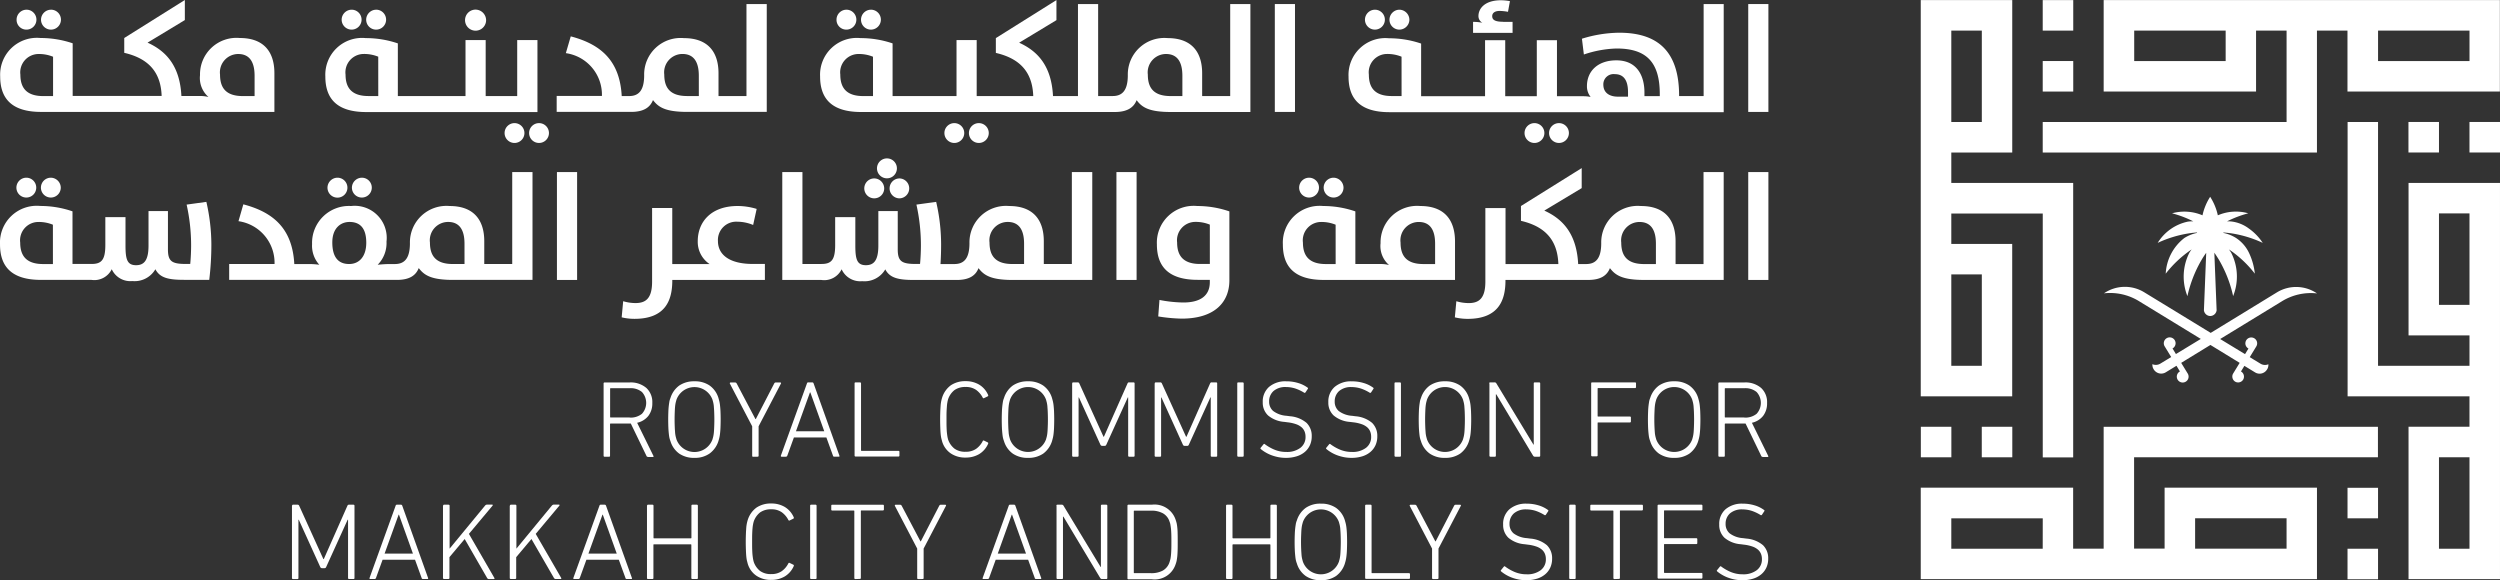 <svg id="Brandmark" xmlns="http://www.w3.org/2000/svg" width="247.968" height="57.55" viewBox="0 0 247.968 57.55">
  <rect x="0" y="0" width="247.968" height="57.55" fill="#333333" stroke="none"/>
  <g id="Group_126014" data-name="Group 126014">
    <g id="Group_126009" data-name="Group 126009">
      <g id="Group_126006" data-name="Group 126006" transform="translate(28.963 37.807)">
        <path id="Path_130008" data-name="Path 130008" d="M90.1,68.013a.139.139,0,0,1-.131-.1l-1.548-3.2h-2c-.044,0-.061.017-.061.061v3.132c0,.07-.035.1-.114.1h-.411c-.07,0-.114-.035-.114-.1V60.735a.093.093,0,0,1,.1-.1h2.484a2.382,2.382,0,0,1,1.653.542,1.907,1.907,0,0,1,.595,1.5,2.021,2.021,0,0,1-.394,1.277,1.966,1.966,0,0,1-1.111.682l1.61,3.272a.114.114,0,0,1,.017.087.078.078,0,0,1-.07.035H90.1ZM88.309,64.12a1.776,1.776,0,0,0,1.216-.376,1.6,1.6,0,0,0,0-2.161,1.746,1.746,0,0,0-1.216-.376H86.429c-.044,0-.061.018-.061.061V64.05c0,.044.017.061.061.061h1.881Z" transform="translate(-54.815 -60.508)" fill="#fff"/>
        <path id="Path_130009" data-name="Path 130009" d="M95.657,68.1a2.575,2.575,0,0,1-1.513-.42,2.355,2.355,0,0,1-.875-1.242,2.392,2.392,0,0,1-.1-.324c-.026-.122-.044-.262-.061-.42s-.035-.359-.044-.577-.017-.5-.017-.814.009-.586.017-.814.026-.42.044-.577.044-.306.061-.42a1.75,1.75,0,0,1,.1-.324,2.426,2.426,0,0,1,.875-1.242,2.594,2.594,0,0,1,1.513-.42,2.566,2.566,0,0,1,1.5.42,2.355,2.355,0,0,1,.875,1.242c.026.1.061.21.087.324a3.477,3.477,0,0,1,.07.42c.017.166.035.359.044.577s.017.49.017.8-.009.595-.017.814-.026.42-.044.577a3.475,3.475,0,0,1-.07.42c-.026.122-.061.227-.087.324a2.426,2.426,0,0,1-.875,1.242A2.507,2.507,0,0,1,95.657,68.1ZM97.625,64.3c0-.3-.009-.551-.017-.77s-.026-.4-.035-.551a2.812,2.812,0,0,0-.061-.376c-.026-.1-.052-.192-.07-.262a1.9,1.9,0,0,0-3.578,0c-.017.07-.044.157-.07.262a3.073,3.073,0,0,0-.061.376c-.017.149-.026.332-.035.551s-.017.472-.017.77.009.551.017.77.026.4.035.551a2.812,2.812,0,0,0,.061.376c.026.1.052.192.07.262a1.9,1.9,0,0,0,3.578,0c.017-.07.044-.157.07-.262a3.073,3.073,0,0,0,.061-.376c.017-.149.026-.332.035-.551S97.625,64.6,97.625,64.3Z" transform="translate(-55.733 -60.493)" fill="#fff"/>
        <path id="Path_130010" data-name="Path 130010" d="M102.365,68.013c-.07,0-.114-.035-.114-.1v-2.93l-2.213-4.234a.067.067,0,0,1,.009-.079.085.085,0,0,1,.079-.035h.42a.189.189,0,0,1,.166.1l1.863,3.534h.035l1.828-3.534a.172.172,0,0,1,.166-.1h.411a.092.092,0,0,1,.087.035.066.066,0,0,1,0,.079l-2.213,4.234V67.9c0,.07-.035.1-.114.1h-.411Z" transform="translate(-56.607 -60.508)" fill="#fff"/>
        <path id="Path_130011" data-name="Path 130011" d="M108.409,60.725a.124.124,0,0,1,.131-.1h.394a.137.137,0,0,1,.131.1l2.563,7.173c.017.07,0,.1-.079.1h-.42c-.079,0-.131-.035-.14-.1l-.656-1.811h-3.219l-.656,1.811a.147.147,0,0,1-.14.1h-.42q-.1,0-.079-.1Zm1.715,4.75-1.382-3.858h-.035l-1.391,3.858Z" transform="translate(-57.331 -60.506)" fill="#fff"/>
        <path id="Path_130012" data-name="Path 130012" d="M114.18,60.725c0-.07.035-.1.114-.1h.411c.07,0,.114.035.114.1v6.631c0,.044.017.061.061.061h3.648a.093.093,0,0,1,.1.1v.367a.093.093,0,0,1-.1.1h-4.234c-.07,0-.114-.035-.114-.1Z" transform="translate(-58.379 -60.506)" fill="#fff"/>
        <path id="Path_130013" data-name="Path 130013" d="M124.072,66.447c-.026-.1-.052-.2-.079-.306a3.673,3.673,0,0,1-.061-.42c-.017-.166-.026-.367-.035-.595s-.017-.507-.017-.831.009-.6.017-.831.026-.429.035-.595a3.672,3.672,0,0,1,.061-.42c.026-.114.052-.219.079-.306a2.418,2.418,0,0,1,.866-1.242,2.532,2.532,0,0,1,1.47-.411,2.581,2.581,0,0,1,1.338.341,2.235,2.235,0,0,1,.892,1.023c.026.061.018.114-.035.14l-.359.175c-.061.035-.1.017-.14-.044a2.169,2.169,0,0,0-.656-.77,1.763,1.763,0,0,0-1.041-.289,1.848,1.848,0,0,0-1.1.306,1.952,1.952,0,0,0-.639.918c-.018.07-.044.157-.061.262a3.247,3.247,0,0,0-.052.376c-.009.149-.026.332-.035.551s-.009.481-.009.8,0,.577.009.8.017.4.035.551.035.28.052.376.044.192.061.262a1.952,1.952,0,0,0,.639.918,1.789,1.789,0,0,0,1.1.306,1.763,1.763,0,0,0,1.041-.289,2.1,2.1,0,0,0,.656-.77c.035-.061.079-.079.14-.044l.359.175c.052.026.061.079.035.14a2.235,2.235,0,0,1-.892,1.023,2.581,2.581,0,0,1-1.338.341,2.532,2.532,0,0,1-1.47-.411A2.185,2.185,0,0,1,124.072,66.447Z" transform="translate(-59.594 -60.49)" fill="#fff"/>
        <path id="Path_130014" data-name="Path 130014" d="M133.477,68.1a2.575,2.575,0,0,1-1.513-.42,2.355,2.355,0,0,1-.875-1.242,2.393,2.393,0,0,1-.1-.324c-.026-.122-.044-.262-.061-.42s-.035-.359-.044-.577-.017-.5-.017-.814.009-.586.017-.814.026-.42.044-.577.044-.306.061-.42a1.75,1.75,0,0,1,.1-.324,2.425,2.425,0,0,1,.875-1.242,2.594,2.594,0,0,1,1.513-.42,2.566,2.566,0,0,1,1.5.42,2.355,2.355,0,0,1,.875,1.242c.026.1.061.21.087.324a3.474,3.474,0,0,1,.07.42c.018.166.035.359.044.577s.017.5.017.814-.009.595-.017.814-.026.42-.044.577a3.474,3.474,0,0,1-.07.42c-.026.114-.061.227-.087.324a2.426,2.426,0,0,1-.875,1.242A2.566,2.566,0,0,1,133.477,68.1Zm1.968-3.805c0-.3-.009-.551-.017-.77s-.026-.4-.035-.551a2.813,2.813,0,0,0-.061-.376c-.026-.1-.052-.192-.07-.262a1.9,1.9,0,0,0-3.578,0c-.017.07-.044.157-.07.262a3.074,3.074,0,0,0-.061.376c-.017.149-.026.332-.035.551s-.017.472-.017.77.009.551.017.77.026.4.035.551a2.811,2.811,0,0,0,.061.376c.026.1.053.192.07.262a1.9,1.9,0,0,0,3.578,0c.017-.07.044-.157.07-.262a3.08,3.08,0,0,0,.061-.376c.017-.149.026-.332.035-.551S135.445,64.6,135.445,64.3Z" transform="translate(-60.469 -60.493)" fill="#fff"/>
        <path id="Path_130015" data-name="Path 130015" d="M138.859,60.725c0-.07.035-.1.114-.1h.42a.164.164,0,0,1,.166.1l2.4,5.292H142l2.344-5.292a.153.153,0,0,1,.157-.1h.429c.07,0,.114.035.114.1V67.9c0,.07-.035.1-.114.1h-.411c-.07,0-.114-.035-.114-.1V62.116h-.035l-2.126,4.68a.274.274,0,0,1-.07.1.232.232,0,0,1-.122.026h-.219a.189.189,0,0,1-.184-.122l-2.126-4.68h-.035V67.9c0,.07-.035.1-.114.1h-.411c-.07,0-.114-.035-.114-.1V60.725Z" transform="translate(-61.469 -60.506)" fill="#fff"/>
        <path id="Path_130016" data-name="Path 130016" d="M148.219,60.725c0-.07.035-.1.114-.1h.42a.164.164,0,0,1,.166.1l2.4,5.292h.044l2.344-5.292a.153.153,0,0,1,.157-.1h.429c.07,0,.114.035.114.1V67.9c0,.07-.035.1-.114.1h-.411c-.07,0-.114-.035-.114-.1V62.116h-.035L151.6,66.8a.274.274,0,0,1-.07.1.232.232,0,0,1-.122.026h-.219a.189.189,0,0,1-.184-.122l-2.126-4.68h-.035V67.9c0,.07-.035.1-.114.1h-.411c-.07,0-.114-.035-.114-.1V60.725Z" transform="translate(-62.641 -60.506)" fill="#fff"/>
        <path id="Path_130017" data-name="Path 130017" d="M157.57,60.725c0-.07.035-.1.114-.1h.411c.07,0,.114.035.114.1V67.9c0,.07-.035.1-.114.1h-.411c-.07,0-.114-.035-.114-.1Z" transform="translate(-63.813 -60.506)" fill="#fff"/>
        <path id="Path_130018" data-name="Path 130018" d="M162.693,68.1a3.987,3.987,0,0,1-.717-.07,4.37,4.37,0,0,1-.682-.192,3.633,3.633,0,0,1-.586-.28,3.307,3.307,0,0,1-.464-.324c-.061-.052-.061-.1-.009-.149l.262-.324c.052-.061.1-.061.149-.009a4.46,4.46,0,0,0,.918.525,3.02,3.02,0,0,0,1.2.236,2.186,2.186,0,0,0,1.4-.411,1.325,1.325,0,0,0,.507-1.093,1.375,1.375,0,0,0-.087-.507,1.131,1.131,0,0,0-.289-.42,1.673,1.673,0,0,0-.542-.315,3.818,3.818,0,0,0-.849-.192l-.341-.044a2.823,2.823,0,0,1-1.61-.639,1.726,1.726,0,0,1-.525-1.312,1.917,1.917,0,0,1,.63-1.522,2.491,2.491,0,0,1,1.7-.551,3.956,3.956,0,0,1,1.172.166,3.01,3.01,0,0,1,.936.455c.061.035.07.087.018.149l-.219.332a.1.1,0,0,1-.149.017,4.136,4.136,0,0,0-.875-.411,3.139,3.139,0,0,0-.91-.14,1.8,1.8,0,0,0-1.233.394,1.353,1.353,0,0,0-.437,1.05,1.21,1.21,0,0,0,.394.927,2.469,2.469,0,0,0,1.338.481l.332.044a2.9,2.9,0,0,1,1.645.656,1.793,1.793,0,0,1,.516,1.33,2.111,2.111,0,0,1-.166.857,1.913,1.913,0,0,1-.5.682,2.277,2.277,0,0,1-.814.446A3.546,3.546,0,0,1,162.693,68.1Z" transform="translate(-64.142 -60.493)" fill="#fff"/>
        <path id="Path_130019" data-name="Path 130019" d="M170.133,68.1a3.987,3.987,0,0,1-.717-.07,4.37,4.37,0,0,1-.682-.192,3.633,3.633,0,0,1-.586-.28,3.309,3.309,0,0,1-.464-.324c-.061-.052-.061-.1-.009-.149l.262-.324c.053-.061.1-.061.149-.009a4.461,4.461,0,0,0,.918.525,3.02,3.02,0,0,0,1.2.236,2.186,2.186,0,0,0,1.4-.411,1.325,1.325,0,0,0,.507-1.093,1.375,1.375,0,0,0-.087-.507,1.131,1.131,0,0,0-.289-.42,1.673,1.673,0,0,0-.542-.315,3.818,3.818,0,0,0-.849-.192L170,64.534a2.823,2.823,0,0,1-1.61-.639,1.726,1.726,0,0,1-.525-1.312,1.917,1.917,0,0,1,.63-1.522,2.491,2.491,0,0,1,1.7-.551,3.956,3.956,0,0,1,1.172.166,3.011,3.011,0,0,1,.936.455c.061.035.07.087.017.149l-.219.332a.1.1,0,0,1-.149.017,4.137,4.137,0,0,0-.875-.411,3.139,3.139,0,0,0-.91-.14,1.8,1.8,0,0,0-1.233.394,1.353,1.353,0,0,0-.437,1.05,1.21,1.21,0,0,0,.394.927,2.469,2.469,0,0,0,1.338.481l.332.044a2.9,2.9,0,0,1,1.645.656,1.793,1.793,0,0,1,.516,1.33,2.111,2.111,0,0,1-.166.857,1.912,1.912,0,0,1-.5.682,2.277,2.277,0,0,1-.814.446A3.546,3.546,0,0,1,170.133,68.1Z" transform="translate(-65.074 -60.493)" fill="#fff"/>
        <path id="Path_130020" data-name="Path 130020" d="M175.4,60.725c0-.07.035-.1.114-.1h.411c.07,0,.114.035.114.1V67.9c0,.07-.035.1-.114.1h-.411c-.07,0-.114-.035-.114-.1Z" transform="translate(-66.046 -60.506)" fill="#fff"/>
        <path id="Path_130021" data-name="Path 130021" d="M180.757,68.1a2.575,2.575,0,0,1-1.513-.42,2.355,2.355,0,0,1-.875-1.242,2.4,2.4,0,0,1-.1-.324c-.026-.122-.044-.262-.061-.42s-.035-.359-.044-.577-.017-.5-.017-.814.009-.586.017-.814.026-.42.044-.577.044-.306.061-.42a1.75,1.75,0,0,1,.1-.324,2.426,2.426,0,0,1,.875-1.242,2.594,2.594,0,0,1,1.513-.42,2.566,2.566,0,0,1,1.5.42,2.355,2.355,0,0,1,.875,1.242c.026.1.061.21.088.324a3.48,3.48,0,0,1,.07.42c.017.166.035.359.044.577s.018.5.018.814-.009.595-.018.814-.026.42-.044.577a3.48,3.48,0,0,1-.07.42c-.026.122-.061.227-.088.324a2.425,2.425,0,0,1-.875,1.242A2.566,2.566,0,0,1,180.757,68.1Zm1.968-3.805c0-.3-.009-.551-.017-.77s-.026-.4-.035-.551a2.81,2.81,0,0,0-.061-.376c-.026-.1-.052-.192-.07-.262a1.9,1.9,0,0,0-3.578,0c-.018.07-.044.157-.07.262a3.078,3.078,0,0,0-.061.376c-.018.149-.026.332-.035.551s-.017.472-.017.77.009.551.017.77.026.4.035.551a2.809,2.809,0,0,0,.061.376c.026.1.052.192.07.262a1.9,1.9,0,0,0,3.578,0c.018-.07.044-.157.07-.262a3.072,3.072,0,0,0,.061-.376c.018-.149.026-.332.035-.551S182.725,64.6,182.725,64.3Z" transform="translate(-66.391 -60.493)" fill="#fff"/>
        <path id="Path_130022" data-name="Path 130022" d="M186.14,60.725c0-.07.035-.1.114-.1h.411a.188.188,0,0,1,.184.1l3.674,6.071h.035V60.725c0-.07.035-.1.114-.1h.411c.07,0,.114.035.114.1V67.9a.093.093,0,0,1-.1.1h-.42a.206.206,0,0,1-.184-.1L186.84,61.81H186.8V67.9c0,.07-.035.1-.114.1h-.411c-.07,0-.114-.035-.114-.1V60.725Z" transform="translate(-67.392 -60.506)" fill="#fff"/>
        <path id="Path_130023" data-name="Path 130023" d="M197.7,60.725c0-.07.035-.1.114-.1h4.234a.093.093,0,0,1,.1.1v.367a.093.093,0,0,1-.1.1H198.4c-.044,0-.061.017-.061.061v2.7c0,.044.018.061.061.061h3.14a.093.093,0,0,1,.1.1V64.5a.093.093,0,0,1-.1.1H198.4c-.044,0-.061.017-.061.061v3.2c0,.07-.035.1-.114.1h-.411c-.07,0-.114-.035-.114-.1V60.725Z" transform="translate(-68.839 -60.506)" fill="#fff"/>
        <path id="Path_130024" data-name="Path 130024" d="M206.747,68.1a2.575,2.575,0,0,1-1.513-.42,2.355,2.355,0,0,1-.875-1.242,2.4,2.4,0,0,1-.1-.324c-.026-.122-.044-.262-.061-.42s-.035-.359-.044-.577-.017-.5-.017-.814.009-.586.017-.814.026-.42.044-.577.044-.306.061-.42a1.75,1.75,0,0,1,.1-.324,2.425,2.425,0,0,1,.875-1.242,2.594,2.594,0,0,1,1.513-.42,2.566,2.566,0,0,1,1.5.42,2.355,2.355,0,0,1,.875,1.242c.026.1.061.21.087.324a3.48,3.48,0,0,1,.07.42c.018.166.035.359.044.577s.018.5.018.814-.009.595-.018.814-.026.42-.044.577a3.48,3.48,0,0,1-.07.42c-.026.122-.061.227-.087.324a2.425,2.425,0,0,1-.875,1.242A2.566,2.566,0,0,1,206.747,68.1Zm1.968-3.805c0-.3-.009-.551-.017-.77s-.026-.4-.035-.551a2.81,2.81,0,0,0-.061-.376c-.026-.1-.052-.192-.07-.262a1.9,1.9,0,0,0-3.578,0c-.018.07-.044.157-.07.262a3.071,3.071,0,0,0-.061.376c-.018.149-.026.332-.035.551s-.018.472-.018.77.009.551.018.77.026.4.035.551a2.805,2.805,0,0,0,.061.376c.026.1.052.192.07.262a1.9,1.9,0,0,0,3.578,0c.018-.07.044-.157.07-.262a3.071,3.071,0,0,0,.061-.376c.017-.149.026-.332.035-.551S208.715,64.6,208.715,64.3Z" transform="translate(-69.646 -60.493)" fill="#fff"/>
        <path id="Path_130025" data-name="Path 130025" d="M216.5,68.013a.139.139,0,0,1-.131-.1l-1.548-3.2h-2c-.044,0-.061.017-.061.061v3.132c0,.07-.035.1-.114.1h-.411c-.07,0-.114-.035-.114-.1V60.735a.093.093,0,0,1,.1-.1h2.484a2.382,2.382,0,0,1,1.653.542,1.907,1.907,0,0,1,.595,1.5,2.021,2.021,0,0,1-.394,1.277,1.966,1.966,0,0,1-1.111.682l1.61,3.272a.114.114,0,0,1,.017.087.078.078,0,0,1-.07.035H216.5Zm-1.8-3.893a1.776,1.776,0,0,0,1.216-.376,1.6,1.6,0,0,0,0-2.161,1.746,1.746,0,0,0-1.216-.376H212.82c-.044,0-.061.018-.061.061V64.05c0,.044.017.061.061.061H214.7Z" transform="translate(-70.645 -60.508)" fill="#fff"/>
        <path id="Path_130026" data-name="Path 130026" d="M50.4,74.595c0-.07.035-.1.114-.1h.42a.164.164,0,0,1,.166.1l2.4,5.292h.044l2.344-5.292a.153.153,0,0,1,.157-.1h.429c.07,0,.114.035.114.1v7.173c0,.07-.035.1-.114.1h-.411c-.07,0-.114-.035-.114-.1V75.986H55.91l-2.126,4.68a.274.274,0,0,1-.07.1.232.232,0,0,1-.122.026h-.219a.189.189,0,0,1-.184-.122l-2.126-4.68h-.035v5.782c0,.07-.035.1-.114.1H50.5c-.07,0-.114-.035-.114-.1V74.595Z" transform="translate(-50.39 -62.243)" fill="#fff"/>
        <path id="Path_130027" data-name="Path 130027" d="M61.769,74.595a.124.124,0,0,1,.131-.1h.394a.137.137,0,0,1,.131.1l2.563,7.173c.017.07,0,.1-.079.1h-.42c-.079,0-.131-.035-.14-.1l-.656-1.811H60.474l-.656,1.811a.147.147,0,0,1-.14.1h-.42q-.1,0-.079-.1Zm1.715,4.75L62.1,75.487h-.035l-1.391,3.858Z" transform="translate(-51.49 -62.243)" fill="#fff"/>
        <path id="Path_130028" data-name="Path 130028" d="M67.527,74.595c0-.07.035-.1.114-.1h.411c.07,0,.114.035.114.1v4.26l3.517-4.269a.272.272,0,0,1,.184-.1h.507c.035,0,.061.009.07.035a.075.075,0,0,1-.026.079l-2.336,2.79L72.6,81.751a.114.114,0,0,1,.017.087.078.078,0,0,1-.07.035h-.49a.21.21,0,0,1-.166-.1L69.662,77.9l-1.513,1.8v2.064c0,.07-.035.1-.114.1h-.411c-.07,0-.114-.035-.114-.1V74.595Z" transform="translate(-52.534 -62.243)" fill="#fff"/>
        <path id="Path_130029" data-name="Path 130029" d="M75.1,74.595c0-.07.035-.1.114-.1h.411a.1.1,0,0,1,.114.1v4.26l3.517-4.269a.272.272,0,0,1,.184-.1h.507c.035,0,.061.009.07.035a.075.075,0,0,1-.026.079l-2.336,2.79,2.519,4.356a.114.114,0,0,1,.018.087.078.078,0,0,1-.07.035h-.49a.21.21,0,0,1-.166-.1L77.232,77.9l-1.513,1.8v2.064c0,.07-.035.1-.114.1h-.411c-.07,0-.114-.035-.114-.1V74.595Z" transform="translate(-53.482 -62.243)" fill="#fff"/>
        <path id="Path_130030" data-name="Path 130030" d="M84.879,74.595a.124.124,0,0,1,.131-.1H85.4a.137.137,0,0,1,.131.1L88.1,81.768c.017.07,0,.1-.079.1H87.6c-.079,0-.131-.035-.14-.1L86.8,79.957H83.584l-.656,1.811a.147.147,0,0,1-.14.1h-.42q-.1,0-.079-.1Zm1.715,4.75-1.382-3.858h-.035l-1.391,3.858Z" transform="translate(-54.384 -62.243)" fill="#fff"/>
        <path id="Path_130031" data-name="Path 130031" d="M90.649,74.595c0-.07.035-.1.114-.1h.411c.07,0,.114.035.114.1V77.77c0,.044.017.061.061.061h3.639c.044,0,.061-.017.061-.061V74.595c0-.07.035-.1.114-.1h.411a.1.1,0,0,1,.114.1v7.173c0,.07-.035.1-.114.1h-.42c-.07,0-.114-.035-.114-.1v-3.28c0-.044-.018-.061-.061-.061H91.34c-.044,0-.061.017-.061.061v3.28c0,.07-.035.1-.114.1h-.411c-.07,0-.114-.035-.114-.1V74.595Z" transform="translate(-55.431 -62.243)" fill="#fff"/>
        <path id="Path_130032" data-name="Path 130032" d="M102.032,80.317c-.026-.1-.052-.2-.079-.306a3.669,3.669,0,0,1-.061-.42c-.017-.166-.026-.367-.035-.595s-.017-.507-.017-.831.009-.6.017-.831.026-.429.035-.595a3.669,3.669,0,0,1,.061-.42c.026-.114.052-.219.079-.306a2.418,2.418,0,0,1,.866-1.242,2.532,2.532,0,0,1,1.47-.411,2.581,2.581,0,0,1,1.338.341,2.235,2.235,0,0,1,.892,1.023c.026.061.017.114-.035.14l-.359.175c-.061.035-.1.017-.14-.044a2.169,2.169,0,0,0-.656-.77,1.763,1.763,0,0,0-1.041-.289,1.848,1.848,0,0,0-1.1.306,1.952,1.952,0,0,0-.639.918c-.017.07-.044.157-.061.262a3.251,3.251,0,0,0-.052.376c-.017.149-.026.332-.035.551s-.009.481-.009.8,0,.577.009.8.017.4.035.551.035.28.052.376.044.192.061.262a1.952,1.952,0,0,0,.639.918,1.789,1.789,0,0,0,1.1.306,1.763,1.763,0,0,0,1.041-.289,2.1,2.1,0,0,0,.656-.77c.035-.061.079-.079.14-.044l.359.175c.052.026.061.079.035.14a2.235,2.235,0,0,1-.892,1.023,2.581,2.581,0,0,1-1.338.341,2.532,2.532,0,0,1-1.47-.411A2.185,2.185,0,0,1,102.032,80.317Z" transform="translate(-56.834 -62.227)" fill="#fff"/>
        <path id="Path_130033" data-name="Path 130033" d="M109.14,74.595c0-.07.035-.1.114-.1h.411a.1.1,0,0,1,.114.1v7.173c0,.07-.035.1-.114.1h-.411c-.07,0-.114-.035-.114-.1Z" transform="translate(-57.748 -62.243)" fill="#fff"/>
        <path id="Path_130034" data-name="Path 130034" d="M113.936,81.874c-.07,0-.114-.035-.114-.1V75.139c0-.044-.017-.061-.061-.061h-2.126a.093.093,0,0,1-.1-.1V74.6a.093.093,0,0,1,.1-.1h5.021a.093.093,0,0,1,.1.1v.367a.093.093,0,0,1-.1.1H114.53c-.044,0-.061.017-.061.061v6.631c0,.07-.035.1-.114.1Z" transform="translate(-58.047 -62.245)" fill="#fff"/>
        <path id="Path_130035" data-name="Path 130035" d="M121.075,81.874c-.07,0-.114-.035-.114-.1V78.848l-2.213-4.234a.067.067,0,0,1,.009-.079.085.085,0,0,1,.079-.035h.42a.189.189,0,0,1,.166.1l1.863,3.534h.035l1.828-3.534a.172.172,0,0,1,.166-.1h.411a.092.092,0,0,1,.087.035.066.066,0,0,1,0,.079L121.6,78.848v2.922c0,.07-.035.1-.114.1Z" transform="translate(-58.95 -62.245)" fill="#fff"/>
        <path id="Path_130036" data-name="Path 130036" d="M131.289,74.595a.124.124,0,0,1,.131-.1h.394a.137.137,0,0,1,.131.1l2.563,7.173c.017.07,0,.1-.079.1h-.42c-.079,0-.131-.035-.14-.1l-.656-1.811h-3.219l-.656,1.811a.147.147,0,0,1-.14.1h-.42q-.105,0-.079-.1ZM133,79.345l-1.382-3.858h-.035L130.2,79.345Z" transform="translate(-60.197 -62.243)" fill="#fff"/>
        <path id="Path_130037" data-name="Path 130037" d="M137.06,74.595c0-.07.035-.1.114-.1h.411a.188.188,0,0,1,.184.1l3.674,6.071h.035V74.595c0-.07.035-.1.114-.1H142c.07,0,.114.035.114.1v7.173a.093.093,0,0,1-.1.1h-.42a.206.206,0,0,1-.184-.1L137.76,75.68h-.044v6.088c0,.07-.035.1-.114.1h-.411c-.07,0-.114-.035-.114-.1V74.595Z" transform="translate(-61.245 -62.243)" fill="#fff"/>
        <path id="Path_130038" data-name="Path 130038" d="M145.12,74.595a.093.093,0,0,1,.1-.1h2.318a2.2,2.2,0,0,1,2.362,1.5c.035.1.07.219.1.332a3.682,3.682,0,0,1,.061.42,5.456,5.456,0,0,1,.035.595c.009.236.009.516.009.849s0,.621-.009.857-.017.42-.035.586-.044.306-.061.42a2.492,2.492,0,0,1-.1.341,2.191,2.191,0,0,1-2.362,1.5h-2.318a.093.093,0,0,1-.1-.1Zm.63,6.631c0,.044.018.061.061.061h1.645a2.383,2.383,0,0,0,1.181-.262,1.489,1.489,0,0,0,.665-.857c.026-.087.052-.184.079-.28a3.246,3.246,0,0,0,.053-.376c.017-.149.026-.332.035-.542s.009-.472.009-.787,0-.577-.009-.787-.017-.394-.035-.542-.035-.271-.053-.376a1.307,1.307,0,0,0-.079-.28,1.436,1.436,0,0,0-.665-.849,2.361,2.361,0,0,0-1.181-.262h-1.645c-.044,0-.061.017-.061.061Z" transform="translate(-62.254 -62.243)" fill="#fff"/>
        <path id="Path_130039" data-name="Path 130039" d="M156.3,74.595c0-.07.035-.1.114-.1h.411c.07,0,.114.035.114.1V77.77c0,.044.018.061.061.061h3.639c.044,0,.061-.017.061-.061V74.595c0-.07.035-.1.114-.1h.411c.07,0,.114.035.114.1v7.173c0,.07-.035.1-.114.1h-.411c-.07,0-.114-.035-.114-.1v-3.28c0-.044-.017-.061-.061-.061H157c-.044,0-.061.017-.061.061v3.28c0,.07-.035.1-.114.1h-.411c-.07,0-.114-.035-.114-.1Z" transform="translate(-63.654 -62.243)" fill="#fff"/>
        <path id="Path_130040" data-name="Path 130040" d="M166.687,81.973a2.575,2.575,0,0,1-1.513-.42,2.355,2.355,0,0,1-.875-1.242,2.394,2.394,0,0,1-.1-.324c-.026-.122-.044-.262-.061-.42s-.035-.359-.044-.577-.018-.5-.018-.814.009-.586.018-.814.026-.42.044-.577.044-.306.061-.42a1.749,1.749,0,0,1,.1-.324,2.426,2.426,0,0,1,.875-1.242,2.532,2.532,0,0,1,1.513-.42,2.566,2.566,0,0,1,1.5.42,2.355,2.355,0,0,1,.875,1.242c.026.1.061.21.087.324a3.477,3.477,0,0,1,.07.42c.018.166.035.359.044.577s.017.5.017.814-.009.595-.017.814-.026.42-.044.577a3.477,3.477,0,0,1-.07.42c-.026.122-.061.227-.087.324a2.426,2.426,0,0,1-.875,1.242A2.566,2.566,0,0,1,166.687,81.973Zm1.968-3.805c0-.3-.009-.551-.017-.77s-.026-.4-.035-.551a2.813,2.813,0,0,0-.061-.376c-.026-.1-.052-.192-.07-.262a1.9,1.9,0,0,0-3.578,0c-.017.07-.044.157-.07.262a3.071,3.071,0,0,0-.061.376c-.018.149-.026.332-.035.551s-.018.472-.018.77.009.551.018.77.026.4.035.551a2.808,2.808,0,0,0,.061.376c.026.1.052.192.07.262a1.9,1.9,0,0,0,3.578,0c.018-.07.044-.157.07-.262a3.073,3.073,0,0,0,.061-.376c.017-.149.026-.332.035-.551S168.655,78.465,168.655,78.168Z" transform="translate(-64.629 -62.23)" fill="#fff"/>
        <path id="Path_130041" data-name="Path 130041" d="M172.07,74.595c0-.07.035-.1.114-.1h.411c.07,0,.114.035.114.1v6.631c0,.044.017.061.061.061h3.648a.093.093,0,0,1,.1.1v.367a.093.093,0,0,1-.1.1h-4.234c-.07,0-.114-.035-.114-.1Z" transform="translate(-65.629 -62.243)" fill="#fff"/>
        <path id="Path_130042" data-name="Path 130042" d="M179.455,81.874c-.07,0-.114-.035-.114-.1V78.848l-2.213-4.234a.067.067,0,0,1,.009-.079.085.085,0,0,1,.079-.035h.42a.189.189,0,0,1,.166.1l1.863,3.534h.035l1.828-3.534a.172.172,0,0,1,.166-.1h.411a.092.092,0,0,1,.087.035.066.066,0,0,1,0,.079l-2.213,4.234v2.922c0,.07-.035.1-.114.1Z" transform="translate(-66.262 -62.245)" fill="#fff"/>
        <path id="Path_130043" data-name="Path 130043" d="M189.943,81.973a3.985,3.985,0,0,1-.717-.07,4.369,4.369,0,0,1-.682-.192,3.634,3.634,0,0,1-.586-.28,3.308,3.308,0,0,1-.464-.324c-.061-.052-.061-.1-.009-.149l.262-.324c.053-.061.1-.061.149-.009a4.462,4.462,0,0,0,.919.525,3.02,3.02,0,0,0,1.2.236,2.186,2.186,0,0,0,1.4-.411,1.325,1.325,0,0,0,.507-1.093,1.374,1.374,0,0,0-.087-.507,1.131,1.131,0,0,0-.289-.42A1.673,1.673,0,0,0,191,78.64a3.818,3.818,0,0,0-.849-.192l-.332-.044a2.823,2.823,0,0,1-1.61-.639,1.726,1.726,0,0,1-.525-1.312,1.917,1.917,0,0,1,.63-1.522,2.491,2.491,0,0,1,1.7-.551,3.956,3.956,0,0,1,1.172.166,3.012,3.012,0,0,1,.936.455c.061.035.07.087.017.149l-.219.332a.1.1,0,0,1-.149.017,4.137,4.137,0,0,0-.875-.411,3.139,3.139,0,0,0-.91-.14,1.8,1.8,0,0,0-1.233.394,1.353,1.353,0,0,0-.437,1.05,1.21,1.21,0,0,0,.394.927,2.469,2.469,0,0,0,1.338.481l.332.044a2.9,2.9,0,0,1,1.645.656,1.793,1.793,0,0,1,.516,1.33,2.111,2.111,0,0,1-.166.857,1.912,1.912,0,0,1-.5.682,2.277,2.277,0,0,1-.814.446A3.6,3.6,0,0,1,189.943,81.973Z" transform="translate(-67.555 -62.23)" fill="#fff"/>
        <path id="Path_130044" data-name="Path 130044" d="M195.21,74.595c0-.07.035-.1.114-.1h.411a.1.1,0,0,1,.114.1v7.173c0,.07-.035.1-.114.1h-.411c-.07,0-.114-.035-.114-.1Z" transform="translate(-68.527 -62.243)" fill="#fff"/>
        <path id="Path_130045" data-name="Path 130045" d="M200.006,81.874c-.07,0-.114-.035-.114-.1V75.139c0-.044-.018-.061-.061-.061H197.7a.093.093,0,0,1-.1-.1V74.6a.093.093,0,0,1,.1-.1h5.021a.093.093,0,0,1,.1.1v.367a.093.093,0,0,1-.1.1H200.6c-.044,0-.061.017-.061.061v6.631c0,.07-.035.1-.114.1Z" transform="translate(-68.827 -62.245)" fill="#fff"/>
        <path id="Path_130046" data-name="Path 130046" d="M205.23,74.595c0-.07.035-.1.114-.1h4.234a.093.093,0,0,1,.1.1v.367a.093.093,0,0,1-.1.1H205.93c-.044,0-.061.017-.061.061v2.633c0,.044.018.061.061.061h3.14a.093.093,0,0,1,.1.1V78.3a.093.093,0,0,1-.1.1h-3.14c-.044,0-.061.017-.061.061V81.2c0,.044.018.061.061.061h3.648a.093.093,0,0,1,.1.1v.367a.093.093,0,0,1-.1.1h-4.234c-.07,0-.114-.035-.114-.1Z" transform="translate(-69.782 -62.243)" fill="#fff"/>
        <path id="Path_130047" data-name="Path 130047" d="M214.443,81.973a3.985,3.985,0,0,1-.717-.07,4.369,4.369,0,0,1-.682-.192,3.634,3.634,0,0,1-.586-.28,3.31,3.31,0,0,1-.464-.324c-.061-.052-.061-.1-.009-.149l.262-.324c.052-.061.1-.061.149-.009a4.462,4.462,0,0,0,.918.525,3.021,3.021,0,0,0,1.2.236,2.186,2.186,0,0,0,1.4-.411,1.325,1.325,0,0,0,.507-1.093,1.375,1.375,0,0,0-.087-.507,1.131,1.131,0,0,0-.289-.42,1.673,1.673,0,0,0-.542-.315,3.818,3.818,0,0,0-.849-.192l-.332-.044a2.823,2.823,0,0,1-1.61-.639,1.726,1.726,0,0,1-.525-1.312,1.917,1.917,0,0,1,.63-1.522,2.491,2.491,0,0,1,1.7-.551,3.956,3.956,0,0,1,1.172.166,3.012,3.012,0,0,1,.936.455c.061.035.07.087.017.149l-.219.332a.1.1,0,0,1-.149.017,4.137,4.137,0,0,0-.875-.411,3.139,3.139,0,0,0-.91-.14,1.8,1.8,0,0,0-1.233.394,1.353,1.353,0,0,0-.437,1.05,1.21,1.21,0,0,0,.394.927,2.469,2.469,0,0,0,1.338.481l.332.044a2.9,2.9,0,0,1,1.645.656,1.793,1.793,0,0,1,.516,1.33,2.111,2.111,0,0,1-.166.857,1.912,1.912,0,0,1-.5.682,2.277,2.277,0,0,1-.814.446A3.564,3.564,0,0,1,214.443,81.973Z" transform="translate(-70.624 -62.23)" fill="#fff"/>
      </g>
      <g id="Group_126008" data-name="Group 126008">
        <g id="Group_126007" data-name="Group 126007">
          <path id="Path_130048" data-name="Path 130048" d="M22.572,18.37a1,1,0,0,0-.988.988.987.987,0,0,0,.988.988.988.988,0,1,0,0-1.977Zm-2.432,0a.991.991,0,0,0-.98.988.969.969,0,0,0,.98.988.988.988,0,1,0,0-1.977Z" transform="translate(-17.515 -17.408)" fill="#fff"/>
          <path id="Path_130049" data-name="Path 130049" d="M41.067,21.04a3.617,3.617,0,0,0-3.945,3.683,2.506,2.506,0,0,0,.84,2.169,3.2,3.2,0,0,0-.84-.1H35.276c-.149-2.913-1.443-4.426-3.359-5.292l3.7-2.239V17.27l-6.01,3.77v1.47c2.414.56,3.63,1.924,3.709,4.278H24.491V21.565a9.9,9.9,0,0,0-3.184-.525A3.647,3.647,0,0,0,17.3,24.845c0,2.161,1.111,3.525,4.05,3.525H44.5V24.53C44.5,22.4,43.438,21.04,41.067,21.04ZM22.549,26.8h-.971c-1.592,0-2.274-.744-2.274-2.126a1.822,1.822,0,0,1,1.8-2.047,3.69,3.69,0,0,1,1.443.271v3.9Zm19.988,0H41.382c-1.575,0-2.274-.7-2.274-2.126a1.822,1.822,0,0,1,1.8-2.047c1.015,0,1.627.639,1.627,2.161V26.8Z" transform="translate(-17.283 -17.27)" fill="#fff"/>
          <path id="Path_130050" data-name="Path 130050" d="M59.44,18.37a1,1,0,0,0-.988.988.982.982,0,0,0,.988.988.988.988,0,1,0,0-1.977Zm-2.432,0a1,1,0,0,0-.988.988.988.988,0,1,0,.988-.988Z" transform="translate(-22.132 -17.408)" fill="#fff"/>
          <path id="Path_130051" data-name="Path 130051" d="M71.051,18.36A1.045,1.045,0,1,0,72.1,19.4,1.061,1.061,0,0,0,71.051,18.36Z" transform="translate(-23.884 -17.407)" fill="#fff"/>
          <path id="Path_130052" data-name="Path 130052" d="M77.91,31.23a.984.984,0,1,0,0,1.968.984.984,0,1,0,0-1.968Zm-2.432,0a.984.984,0,1,0,0,1.968.984.984,0,1,0,0-1.968Z" transform="translate(-24.445 -19.018)" fill="#fff"/>
          <path id="Path_130053" data-name="Path 130053" d="M73.2,21.782v5.555H70.073V21.782h-2v5.555H61.361V22.115a9.9,9.9,0,0,0-3.184-.525A3.647,3.647,0,0,0,54.17,25.4c0,2.161,1.111,3.525,4.05,3.525H75.208V21.782H73.2ZM59.419,27.337h-.971c-1.592,0-2.274-.744-2.274-2.126a1.822,1.822,0,0,1,1.8-2.047,3.69,3.69,0,0,1,1.443.271Z" transform="translate(-21.9 -17.811)" fill="#fff"/>
          <path id="Path_130054" data-name="Path 130054" d="M99.225,17.73v9.124H96.452V24.6c0-2.126-1.058-3.49-3.429-3.49a3.617,3.617,0,0,0-3.945,3.683c0,1.566-.586,2.064-1.5,2.064h-.726c-.184-3.385-1.924-5.1-5.056-5.922L81.31,22.6a4.167,4.167,0,0,1,3.578,4.243H80.4v1.583h7.392c1.277,0,1.881-.472,2.161-1.172.534.7,1.216,1.172,3.394,1.172h7.89V17.73ZM94.5,26.854H93.346c-1.575,0-2.274-.7-2.274-2.126a1.822,1.822,0,0,1,1.8-2.047c1.015,0,1.627.639,1.627,2.161Z" transform="translate(-25.185 -17.328)" fill="#fff"/>
          <path id="Path_130055" data-name="Path 130055" d="M115.542,18.37a.991.991,0,0,0-.98.988.98.98,0,0,0,.98.988.988.988,0,1,0,0-1.977Zm-2.432,0a.991.991,0,0,0-.98.988.969.969,0,0,0,.98.988.988.988,0,1,0,0-1.977Z" transform="translate(-29.159 -17.408)" fill="#fff"/>
          <path id="Path_130056" data-name="Path 130056" d="M125.348,31.23a.984.984,0,1,0,0,1.968.984.984,0,0,0,0-1.968Zm2.432,0a.984.984,0,1,0,0,1.968.984.984,0,0,0,0-1.968Z" transform="translate(-30.691 -19.018)" fill="#fff"/>
          <path id="Path_130057" data-name="Path 130057" d="M150.945,17.674V26.8h-2.782V24.54c0-2.126-1.058-3.49-3.429-3.49a3.622,3.622,0,0,0-3.945,3.683c0,1.566-.595,2.064-1.5,2.064h-1.443V17.674h-2V26.8h-2.476c-.149-2.913-1.443-4.426-3.359-5.292l3.7-2.239V17.28l-6.01,3.77v1.47c2.414.56,3.63,1.924,3.709,4.278H125.8V21.243h-2V26.8h-6.342V21.575a9.9,9.9,0,0,0-3.184-.525,3.647,3.647,0,0,0-4.006,3.805c0,2.161,1.111,3.525,4.059,3.525h25.176c1.268,0,1.881-.472,2.161-1.172.525.7,1.207,1.172,3.394,1.172h7.89V17.674ZM115.517,26.8h-.971c-1.592,0-2.274-.744-2.274-2.126a1.822,1.822,0,0,1,1.8-2.047,3.69,3.69,0,0,1,1.443.271Zm30.687,0h-1.155c-1.583,0-2.274-.7-2.274-2.126a1.822,1.822,0,0,1,1.8-2.047c1.015,0,1.627.639,1.627,2.161V26.8Z" transform="translate(-28.925 -17.271)" fill="#fff"/>
          <path id="Path_130058" data-name="Path 130058" d="M161.83,17.73h2v10.7h-2Z" transform="translate(-35.384 -17.328)" fill="#fff"/>
          <path id="Path_130059" data-name="Path 130059" d="M175.47,18.37a1,1,0,0,0-.988.988.982.982,0,0,0,.988.988,1,1,0,0,0,.988-.988A1.011,1.011,0,0,0,175.47,18.37Zm-2.432,0a1,1,0,0,0-.988.988.988.988,0,1,0,.988-.988Z" transform="translate(-36.664 -17.408)" fill="#fff"/>
          <path id="Path_130060" data-name="Path 130060" d="M187.3,19.434c-.849,0-1.093-.21-1.093-.56,0-.289.227-.516.744-.516a5,5,0,0,1,.822.087l.192-1.058a5.312,5.312,0,0,0-.892-.087c-1.592,0-2.231.814-2.231,1.566a.757.757,0,0,0,.385.665,4.353,4.353,0,0,0-.919-.087v1.093h3.919V19.443H187.3Z" transform="translate(-38.199 -17.274)" fill="#fff"/>
          <path id="Path_130061" data-name="Path 130061" d="M193.56,31.23a.984.984,0,1,0,0,1.968.984.984,0,1,0,0-1.968Zm-2.432,0a.984.984,0,1,0,0,1.968.984.984,0,1,0,0-1.968Z" transform="translate(-38.929 -19.018)" fill="#fff"/>
          <path id="Path_130062" data-name="Path 130062" d="M205.407,17.73v9.124h-2.432V26.81c0-4.435-2.161-6.237-5.948-6.237a12.837,12.837,0,0,0-3.691.595l.192,1.566a10.922,10.922,0,0,1,3.245-.595c3,0,4.286,1.391,4.286,4.54v.184h-1.522v-.35c0-1.715-.761-3.2-2.79-3.2-1.837,0-2.913,1.076-2.913,2.554a1.656,1.656,0,0,0,.367,1.076,3.607,3.607,0,0,0-.682-.07h-2.659V21.317h-2v5.555h-3.132V21.317h-2v5.555h-6.342V21.649a9.922,9.922,0,0,0-3.193-.525,3.651,3.651,0,0,0-4.006,3.805c0,2.161,1.111,3.525,4.05,3.525h33.162V17.73Zm-29.96,9.124h-.971c-1.6,0-2.274-.744-2.274-2.126a1.822,1.822,0,0,1,1.8-2.047,3.69,3.69,0,0,1,1.443.271Zm22.455.061h-1c-.779,0-1.443-.341-1.443-1.2a1.014,1.014,0,0,1,1.137-1.032c.892,0,1.312.621,1.312,1.793v.437Z" transform="translate(-36.429 -17.328)" fill="#fff"/>
          <path id="Path_130063" data-name="Path 130063" d="M215.51,17.73h2v10.7h-2Z" transform="translate(-42.107 -17.328)" fill="#fff"/>
          <path id="Path_130064" data-name="Path 130064" d="M22.552,37.42a.984.984,0,1,0,.988.98A1,1,0,0,0,22.552,37.42Zm-2.432,0a.989.989,0,0,0-.98.98.984.984,0,1,0,.98-.98Z" transform="translate(-17.513 -19.794)" fill="#fff"/>
          <path id="Path_130065" data-name="Path 130065" d="M37.749,40.16l-1.959.271a18.6,18.6,0,0,1,.446,4.068c0,.472-.026,1.207-.087,1.819h-.411c-1.4,0-1.8-.245-1.8-1.443V41.07H32.011V44.5c0,1.47-.446,1.942-1.233,1.942-.892,0-1.05-.595-1.05-1.959V41.673h-2v2.764c0,1.487-.385,1.881-1.365,1.881H24.471V41.1a9.756,9.756,0,0,0-3.184-.534,3.649,3.649,0,0,0-4.006,3.814c0,2.161,1.111,3.517,4.05,3.517h5.012a1.921,1.921,0,0,0,2.021-1.058A2.024,2.024,0,0,0,30.4,48.015a2.386,2.386,0,0,0,2.292-1.172c.446.84,1.251,1.05,2.843,1.05h2.5a29.6,29.6,0,0,0,.21-3.534A19.121,19.121,0,0,0,37.749,40.16ZM22.529,46.327h-.971c-1.592,0-2.274-.744-2.274-2.126a1.818,1.818,0,0,1,1.8-2.047,3.69,3.69,0,0,1,1.443.271Z" transform="translate(-17.28 -20.137)" fill="#fff"/>
          <path id="Path_130066" data-name="Path 130066" d="M55.4,37.42a1,1,0,0,0-.988.98.989.989,0,1,0,.988-.98Zm2.423,0a1,1,0,0,0-.988.98.982.982,0,0,0,.988.988.984.984,0,1,0,0-1.968Z" transform="translate(-21.93 -19.794)" fill="#fff"/>
          <path id="Path_130067" data-name="Path 130067" d="M71.341,36.78V45.9H68.568V43.638c0-2.117-1.058-3.49-3.429-3.49a3.623,3.623,0,0,0-3.945,3.691c0,1.566-.586,2.064-1.5,2.064h-.525c-.534,0-1.172.07-1.172.07a3.058,3.058,0,0,0,.875-2.292,3.178,3.178,0,0,0-3.517-3.534,3.661,3.661,0,0,0-3.866,3.779,2.817,2.817,0,0,0,.717,2.047,7.389,7.389,0,0,0-.945-.07H49.726c-.184-3.385-1.924-5.1-5.056-5.922l-.481,1.671A4.169,4.169,0,0,1,47.766,45.9h-4.5v1.575H59.908c1.277,0,1.881-.464,2.161-1.172.534.7,1.216,1.172,3.394,1.172h7.89V36.78ZM55.167,45.9c-1.111,0-1.671-.717-1.671-2.143s.84-2.029,1.706-2.029c1.137,0,1.662.726,1.662,2.056C56.864,45.2,56.129,45.9,55.167,45.9Zm11.442,0H65.454c-1.575,0-2.274-.7-2.274-2.126a1.818,1.818,0,0,1,1.8-2.047c1.015,0,1.627.639,1.627,2.152Z" transform="translate(-20.535 -19.713)" fill="#fff"/>
          <path id="Path_130068" data-name="Path 130068" d="M80.43,36.78h2v10.7h-2Z" transform="translate(-25.189 -19.713)" fill="#fff"/>
          <path id="Path_130069" data-name="Path 130069" d="M101.976,46.386V47.96H92.791v.061c0,1.942-.665,3.8-3.753,3.8a5.488,5.488,0,0,1-1.268-.149l.149-1.6a4.259,4.259,0,0,0,1.233.184c1.032,0,1.636-.49,1.636-2.126v-7.3h2v5.555h3.7a2.641,2.641,0,0,1-1.172-2.266c0-1.881,1.286-3.49,3.963-3.49a6.5,6.5,0,0,1,1.881.289l-.35,1.592a4.154,4.154,0,0,0-1.575-.324,1.816,1.816,0,0,0-1.916,1.924c0,1.286,1.05,2.266,3.455,2.266h1.2Z" transform="translate(-26.108 -20.196)" fill="#fff"/>
          <path id="Path_130070" data-name="Path 130070" d="M116.268,37.216a.988.988,0,1,0,.988.988A1,1,0,0,0,116.268,37.216Zm1.26-1.986a.988.988,0,1,0,.988.988A.987.987,0,0,0,117.528,35.23Zm1.251,1.986a.988.988,0,0,0,0,1.977.989.989,0,0,0,0-1.977Z" transform="translate(-29.554 -19.519)" fill="#fff"/>
          <path id="Path_130071" data-name="Path 130071" d="M134.7,36.78V45.9h-2.782V43.638c0-2.117-1.058-3.49-3.429-3.49a3.623,3.623,0,0,0-3.945,3.691c0,1.566-.586,2.064-1.5,2.064h-1.373c.044-.674.061-1.347.061-1.959a18.77,18.77,0,0,0-.49-4.208l-1.959.271a18.6,18.6,0,0,1,.446,4.068c0,.472-.026,1.207-.087,1.819h-.411c-1.391,0-1.8-.245-1.8-1.443V40.646h-1.924v3.429c0,1.47-.446,1.942-1.233,1.942-.892,0-1.05-.595-1.05-1.959V41.25h-2v2.764c0,1.487-.376,1.881-1.365,1.881h-1.881V36.78h-2v10.7h3.866a1.921,1.921,0,0,0,2.021-1.058,2.024,2.024,0,0,0,2.038,1.181,2.386,2.386,0,0,0,2.292-1.172c.446.84,1.251,1.05,2.843,1.05h4.251c1.268,0,1.881-.464,2.152-1.172.534.7,1.216,1.172,3.394,1.172h7.89V36.78ZM129.963,45.9h-1.155c-1.575,0-2.274-.7-2.274-2.126a1.818,1.818,0,0,1,1.8-2.047c1.015,0,1.627.639,1.627,2.152V45.9Z" transform="translate(-28.386 -19.713)" fill="#fff"/>
          <path id="Path_130072" data-name="Path 130072" d="M143.87,36.78h2v10.7h-2Z" transform="translate(-33.134 -19.713)" fill="#fff"/>
          <path id="Path_130073" data-name="Path 130073" d="M148.591,51.582l.122-1.636a12.927,12.927,0,0,0,2.371.254c1.575,0,2.624-.595,2.624-2.021v-.227h-1.2c-2.948,0-4.05-1.365-4.05-3.517a3.651,3.651,0,0,1,4.006-3.805,9.756,9.756,0,0,1,3.184.534V48c0,2.091-1.365,3.8-4.75,3.8A16.488,16.488,0,0,1,148.591,51.582Zm5.117-9.106a3.69,3.69,0,0,0-1.443-.271,1.822,1.822,0,0,0-1.8,2.047c0,1.382.682,2.126,2.274,2.126h.971Z" transform="translate(-33.709 -20.196)" fill="#fff"/>
          <path id="Path_130074" data-name="Path 130074" d="M168,37.42a.984.984,0,1,0,.988.98A1,1,0,0,0,168,37.42Zm-2.432,0a.989.989,0,0,0-.98.98.984.984,0,1,0,.98-.98Z" transform="translate(-35.729 -19.794)" fill="#fff"/>
          <path id="Path_130075" data-name="Path 130075" d="M176.377,40.63a3.623,3.623,0,0,0-3.945,3.691,2.487,2.487,0,0,0,.84,2.161,3.388,3.388,0,0,0-.84-.1h-2.5V41.164a9.756,9.756,0,0,0-3.184-.534,3.649,3.649,0,0,0-4.006,3.814c0,2.161,1.111,3.517,4.05,3.517h13.025V44.12C179.807,41.995,178.748,40.63,176.377,40.63Zm-8.4,5.756h-.971c-1.592,0-2.274-.744-2.274-2.126a1.818,1.818,0,0,1,1.8-2.047,3.69,3.69,0,0,1,1.443.271Zm9.867,0h-1.155c-1.575,0-2.274-.7-2.274-2.126a1.818,1.818,0,0,1,1.8-2.047c1.015,0,1.627.639,1.627,2.152v2.021Z" transform="translate(-35.498 -20.196)" fill="#fff"/>
          <path id="Path_130076" data-name="Path 130076" d="M206.908,36.724v9.124h-2.773V43.582c0-2.117-1.058-3.49-3.429-3.49a3.623,3.623,0,0,0-3.945,3.691c0,1.566-.586,2.064-1.5,2.064h-.787c-.149-2.913-1.443-4.435-3.359-5.3l3.709-2.231V36.33L188.8,40.091v1.47c2.414.56,3.63,1.924,3.709,4.286h-5.24V40.293h-2v7.3c0,1.636-.612,2.126-1.645,2.126a4.307,4.307,0,0,1-1.233-.184l-.149,1.6a5.547,5.547,0,0,0,1.268.149c3.079,0,3.753-1.854,3.753-3.8v-.061h8.2c1.277,0,1.881-.464,2.161-1.172.534.7,1.216,1.172,3.394,1.172h7.89v-10.7Zm-4.732,9.124h-1.155c-1.575,0-2.274-.7-2.274-2.126a1.824,1.824,0,0,1,1.811-2.047c1.015,0,1.627.639,1.627,2.152v2.021Z" transform="translate(-37.94 -19.657)" fill="#fff"/>
          <path id="Path_130077" data-name="Path 130077" d="M215.51,36.78h2v10.7h-2Z" transform="translate(-42.107 -19.713)" fill="#fff"/>
        </g>
      </g>
    </g>
    <g id="Group_126013" data-name="Group 126013" transform="translate(190.514 0.009)">
      <g id="Group_126011" data-name="Group 126011">
        <g id="Group_126010" data-name="Group 126010">
          <rect id="Rectangle_13401" data-name="Rectangle 13401" width="3.027" height="3.027" transform="translate(42.33 48.374)" fill="#fff"/>
          <rect id="Rectangle_13402" data-name="Rectangle 13402" width="3.027" height="3.027" transform="translate(42.33 54.419)" fill="#fff"/>
          <path id="Path_130078" data-name="Path 130078" d="M253.212,65.66V77.749h-3.027V71.7H235.07v9.071h39.3V71.7H259.257v6.045H256.23V68.687h24.187V65.66Zm-6.045,12.1H238.1V74.74h9.071Zm15.116-3.027h9.071v3.018h-9.071Z" transform="translate(-235.07 -23.339)" fill="#fff"/>
          <rect id="Rectangle_13403" data-name="Rectangle 13403" width="3.027" height="3.027" transform="translate(48.374 12.089)" fill="#fff"/>
          <rect id="Rectangle_13404" data-name="Rectangle 13404" width="3.027" height="3.027" transform="translate(54.427 12.089)" fill="#fff"/>
          <path id="Path_130079" data-name="Path 130079" d="M289.515,37.145V52.269h6.045v3.018h-9.071V31.1H283.47V58.314h12.089v3.018h-6.045V76.447h9.071v-39.3Zm6.045,36.285h-3.027V64.358h3.027Zm0-24.187h-3.027V40.171h3.027Z" transform="translate(-241.132 -19.011)" fill="#fff"/>
          <rect id="Rectangle_13405" data-name="Rectangle 13405" width="3.027" height="3.027" transform="translate(12.098 6.045)" fill="#fff"/>
          <rect id="Rectangle_13406" data-name="Rectangle 13406" width="3.027" height="3.027" transform="translate(12.098)" fill="#fff"/>
          <path id="Path_130080" data-name="Path 130080" d="M254.945,17.28v9.071H270.06V20.307h3.027v9.062H248.9V32.4h27.2V20.307h3.027v6.045h15.116V17.28Zm12.1,6.045h-9.071V20.307h9.071Zm24.187,0h-9.071V20.307h9.071Z" transform="translate(-236.802 -17.28)" fill="#fff"/>
          <rect id="Rectangle_13407" data-name="Rectangle 13407" width="3.027" height="3.027" transform="translate(6.053 42.321)" fill="#fff"/>
          <rect id="Rectangle_13408" data-name="Rectangle 13408" width="3.027" height="3.027" transform="translate(0.009 42.321)" fill="#fff"/>
          <path id="Path_130081" data-name="Path 130081" d="M238.1,35.414V32.4h6.045V17.28H235.07v39.3h9.071V41.467H238.1V38.449h9.071V62.636h3.018V35.414Zm0-15.107h3.027v9.062H238.1Zm3.027,24.178v9.071H238.1V44.485Z" transform="translate(-235.07 -17.28)" fill="#fff"/>
        </g>
      </g>
      <g id="Group_126012" data-name="Group 126012" transform="translate(18.16 19.507)">
        <path id="Path_130082" data-name="Path 130082" d="M271.029,45.222a6.283,6.283,0,0,1,.542,1.986A10.966,10.966,0,0,0,269,44.8c.079.1.157.219.227.332a5.216,5.216,0,0,1,.192,4.3,12.354,12.354,0,0,0-1.4-3.587c-.149-.245-.3-.481-.464-.717l.227,5.712a.65.65,0,0,1-.63.569.643.643,0,0,1-.63-.569l.227-5.7a7.582,7.582,0,0,0-.464.709,12.354,12.354,0,0,0-1.4,3.587,5.248,5.248,0,0,1,.192-4.3c.07-.114.149-.227.227-.332a11.139,11.139,0,0,0-2.572,2.406,4.773,4.773,0,0,1,1.854-3.543,3.75,3.75,0,0,1,1.251-.5v-.044a7.311,7.311,0,0,0-.752.079,11.394,11.394,0,0,0-3.149.953,4.639,4.639,0,0,1,2.992-2.108,2.785,2.785,0,0,1,.542-.026,10.713,10.713,0,0,0-2.108-.8,4.581,4.581,0,0,1,3.018.2,5.6,5.6,0,0,1,.761-1.837,5.6,5.6,0,0,1,.761,1.837,4.527,4.527,0,0,1,3.018-.2,10.716,10.716,0,0,0-2.108.8,2.785,2.785,0,0,1,.542.026,3.606,3.606,0,0,1,1.636.691,5.271,5.271,0,0,1,1.365,1.417,11.4,11.4,0,0,0-3.149-.953c-.254-.035-.5-.061-.752-.079v.044a3.751,3.751,0,0,1,1.251.5A3.629,3.629,0,0,1,271.029,45.222Z" transform="translate(-256.595 -39.58)" fill="#fff"/>
        <path id="Path_130083" data-name="Path 130083" d="M276.973,50.447a5.476,5.476,0,0,0-3.464.77l-6.141,3.753,2.467,1.5.341-.56c-.009,0-.017-.009-.026-.009a.585.585,0,1,1,.8-.192l-.647,1.058.324.2.735.446a.843.843,0,0,0,.787.061.83.83,0,0,1-.061.385.478.478,0,0,1-.07.131.859.859,0,0,1-1.19.289l-1.058-.647-.341.56c.009,0,.017.009.026.009a.59.59,0,0,1,.192.8.584.584,0,0,1-.8.192.594.594,0,0,1-.192-.8l.647-1.058-2.9-1.776-2.9,1.776.647,1.058a.585.585,0,1,1-.8-.192c.009,0,.018-.009.026-.018l-.341-.56-1.058.647a.87.87,0,0,1-1.2-.289c-.026-.044-.044-.087-.07-.131a.987.987,0,0,1-.061-.385.861.861,0,0,0,.8-.061l.735-.446.332-.2-.647-1.058a.585.585,0,1,1,.8.192c-.009,0-.018.009-.026.009l.341.56,2.467-1.5-6.141-3.753a5.476,5.476,0,0,0-3.464-.77,3.675,3.675,0,0,1,4-.1l6.587,4.024L273,50.342A3.666,3.666,0,0,1,276.973,50.447Z" transform="translate(-255.83 -40.86)" fill="#fff"/>
      </g>
    </g>
  </g>
</svg>
